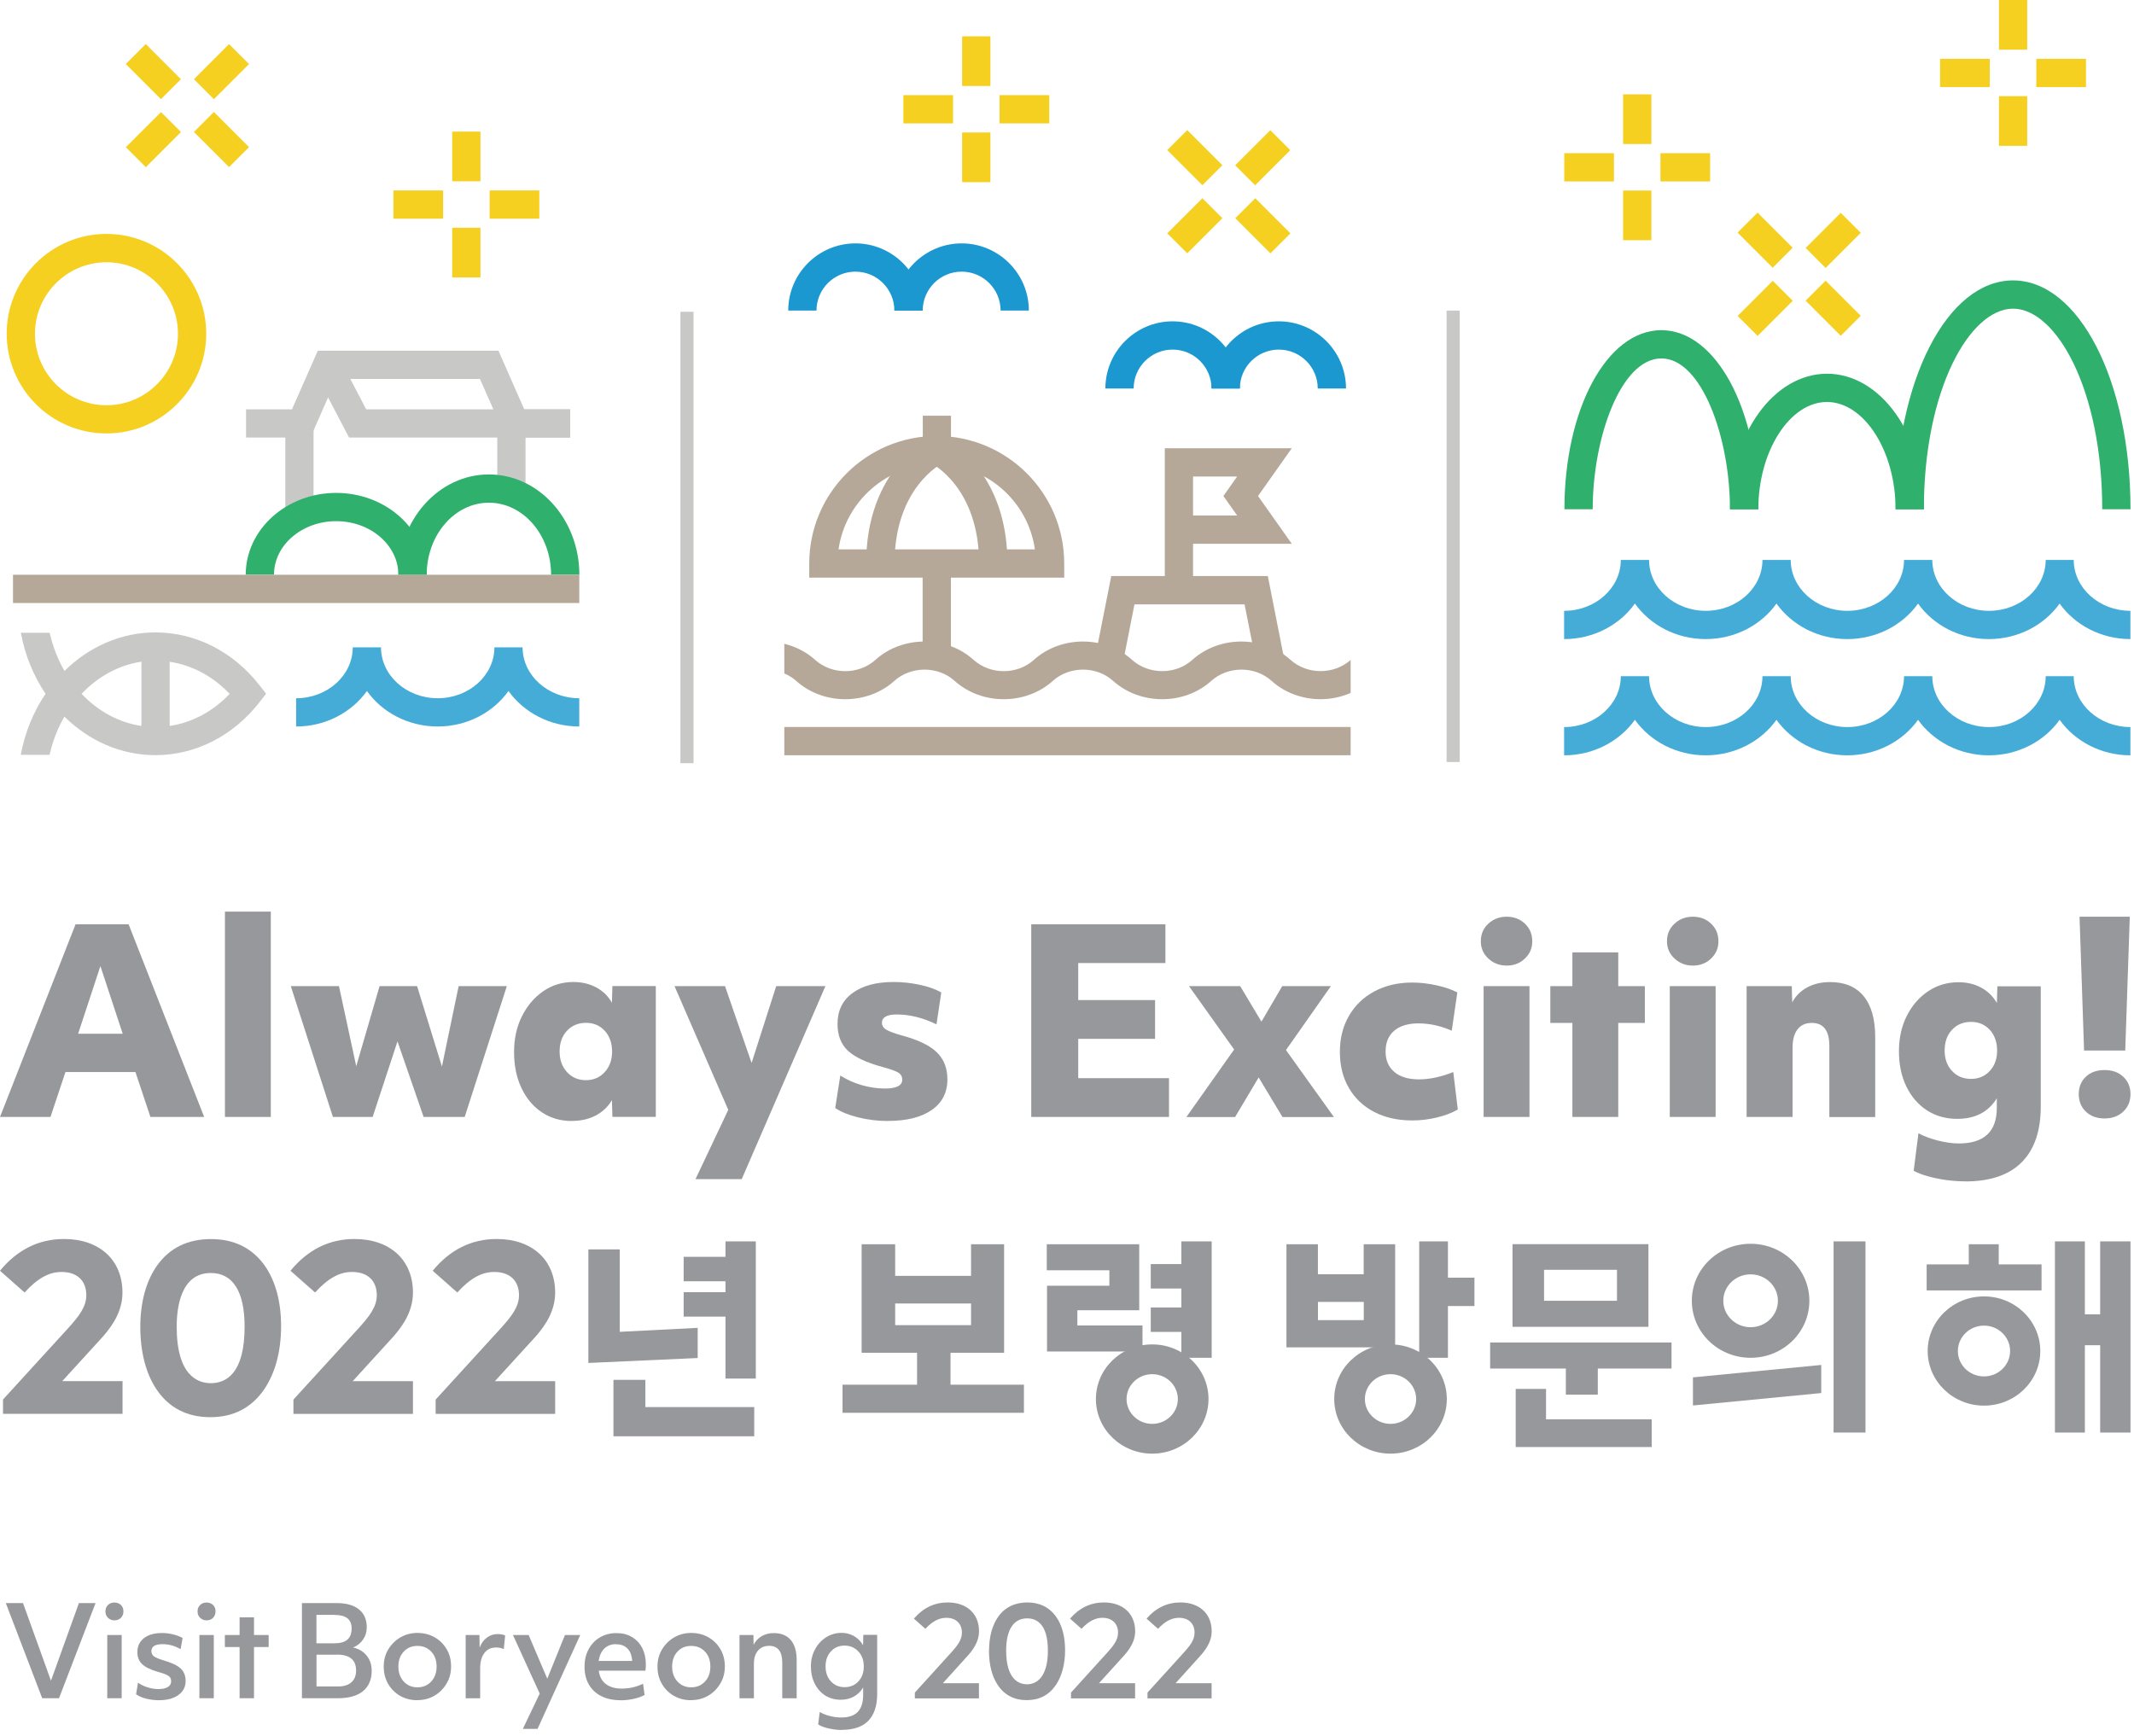 <svg width="268" height="218" viewBox="0 0 268 218" fill="none" xmlns="http://www.w3.org/2000/svg">
<g clip-path="url(#clip0_33_2278)">
<path d="M183.32 39.01H181.67V95.71H183.32V39.01Z" fill="#C8C9C7"/>
<path d="M87.1 39.16H85.45V95.86H87.1V39.16Z" fill="#C8C9C7"/>
<path d="M220.81 63.96H217.26C217.26 55 213.72 45.02 208.64 45.02C203.56 45.02 200.02 55 200.02 63.96H196.47C196.47 51.35 201.82 41.47 208.64 41.47C215.46 41.47 220.82 51.35 220.82 63.96H220.81Z" fill="#2FB06C"/>
<path d="M267.56 63.96H264.01C264.01 48.89 258.22 38.77 252.81 38.77C247.4 38.77 241.61 48.89 241.61 63.96H238.06C238.06 47.84 244.54 35.22 252.81 35.22C261.08 35.22 267.56 47.85 267.56 63.96Z" fill="#2FB06C"/>
<path d="M241.61 63.96H238.06C238.06 56.66 234.11 50.49 229.44 50.49C224.77 50.49 220.82 56.66 220.82 63.96H217.27C217.27 54.57 222.73 46.94 229.45 46.94C236.17 46.94 241.62 54.58 241.62 63.96H241.61Z" fill="#2FB06C"/>
<path d="M260.46 70.33H256.91C256.91 73.85 253.72 76.72 249.79 76.72C245.86 76.72 242.67 73.85 242.67 70.33H239.12C239.12 73.85 235.93 76.72 232 76.72C228.07 76.72 224.89 73.85 224.89 70.33H221.34C221.34 73.85 218.15 76.72 214.22 76.72C210.29 76.72 207.1 73.85 207.1 70.33H203.55C203.55 73.85 200.36 76.72 196.43 76.72V80.27C200.14 80.27 203.41 78.49 205.32 75.81C207.23 78.49 210.5 80.27 214.21 80.27C217.92 80.27 221.19 78.49 223.1 75.81C225.01 78.49 228.28 80.27 231.99 80.27C235.7 80.27 238.97 78.49 240.88 75.81C242.79 78.49 246.06 80.27 249.77 80.27C253.48 80.27 256.75 78.49 258.66 75.81C260.57 78.49 263.84 80.27 267.55 80.27V76.72C263.63 76.72 260.43 73.85 260.43 70.33H260.46Z" fill="#45ACD8"/>
<path d="M260.46 84.93H256.91C256.91 88.45 253.72 91.32 249.79 91.32C245.86 91.32 242.67 88.45 242.67 84.93H239.12C239.12 88.45 235.93 91.32 232 91.32C228.07 91.32 224.89 88.45 224.89 84.93H221.34C221.34 88.45 218.15 91.32 214.22 91.32C210.29 91.32 207.1 88.45 207.1 84.93H203.55C203.55 88.45 200.36 91.32 196.43 91.32V94.87C200.14 94.87 203.41 93.09 205.32 90.41C207.23 93.09 210.5 94.87 214.21 94.87C217.92 94.87 221.19 93.09 223.1 90.41C225.01 93.09 228.28 94.87 231.99 94.87C235.7 94.87 238.97 93.09 240.88 90.41C242.79 93.09 246.06 94.87 249.77 94.87C253.48 94.87 256.75 93.09 258.66 90.41C260.57 93.09 263.84 94.87 267.55 94.87V91.32C263.63 91.32 260.43 88.45 260.43 84.93H260.46Z" fill="#45ACD8"/>
<path d="M202.689 19.24H196.449V22.79H202.689V19.24Z" fill="#F5D020"/>
<path d="M214.769 19.24H208.529V22.79H214.769V19.24Z" fill="#F5D020"/>
<path d="M207.389 11.85H203.839V18.09H207.389V11.85Z" fill="#F5D020"/>
<path d="M207.389 23.93H203.839V30.17H207.389V23.93Z" fill="#F5D020"/>
<path d="M249.889 7.39H243.649V10.94H249.889V7.39Z" fill="#F5D020"/>
<path d="M261.969 7.39H255.729V10.94H261.969V7.39Z" fill="#F5D020"/>
<path d="M254.589 0H251.039V6.24H254.589V0Z" fill="#F5D020"/>
<path d="M254.589 12.08H251.039V18.32H254.589V12.08Z" fill="#F5D020"/>
<path d="M220.724 26.704L218.214 29.214L222.626 33.627L225.136 31.116L220.724 26.704Z" fill="#F5D020"/>
<path d="M229.272 35.254L226.762 37.764L231.174 42.176L233.684 39.666L229.272 35.254Z" fill="#F5D020"/>
<path d="M231.175 26.732L226.763 31.145L229.273 33.655L233.685 29.242L231.175 26.732Z" fill="#F5D020"/>
<path d="M222.635 35.27L218.223 39.682L220.733 42.192L225.145 37.78L222.635 35.27Z" fill="#F5D020"/>
<path d="M149.83 74.13H146.28V56.3H162.23L157.99 62.3L162.23 68.3H149.83V74.13ZM149.83 64.75H155.37L153.64 62.3L155.37 59.85H149.83V64.75Z" fill="#B5A899"/>
<path d="M157.74 83.17L156.3 75.91H142.47L141.06 83.08L137.57 82.39L139.56 72.35H159.22L161.22 82.48L157.74 83.17Z" fill="#B5A899"/>
<path d="M119.42 71.31H115.87V83.23H119.42V71.31Z" fill="#B5A899"/>
<path d="M133.65 72.55H101.63V70.77C101.63 61.94 108.81 54.76 117.64 54.76C126.47 54.76 133.65 61.94 133.65 70.77V72.55ZM105.31 69H129.97C129.11 62.97 123.91 58.32 117.64 58.32C111.37 58.32 106.17 62.97 105.31 69Z" fill="#B5A899"/>
<path d="M112.33 70.78H108.78C108.78 58.96 116.55 55.11 116.88 54.95L118.42 58.15L117.65 56.55L118.43 58.14C118.18 58.26 112.34 61.29 112.34 70.78H112.33Z" fill="#B5A899"/>
<path d="M126.51 70.78H122.96C122.96 61.29 117.12 58.27 116.87 58.14L115.89 57.65V52.21H119.43V55.54C121.61 57.01 126.52 61.38 126.52 70.77L126.51 70.78Z" fill="#B5A899"/>
<path d="M159.532 16.35L155.12 20.762L157.63 23.272L162.043 18.86L159.532 16.35Z" fill="#F5D020"/>
<path d="M151.002 24.898L146.59 29.31L149.1 31.82L153.512 27.408L151.002 24.898Z" fill="#F5D020"/>
<path d="M149.101 16.342L146.591 18.852L151.003 23.264L153.513 20.754L149.101 16.342Z" fill="#F5D020"/>
<path d="M157.646 24.899L155.136 27.409L159.548 31.822L162.058 29.311L157.646 24.899Z" fill="#F5D020"/>
<path d="M124.38 16.64H120.83V22.88H124.38V16.64Z" fill="#F5D020"/>
<path d="M124.38 4.56H120.83V10.8H124.38V4.56Z" fill="#F5D020"/>
<path d="M131.77 11.95H125.53V15.5H131.77V11.95Z" fill="#F5D020"/>
<path d="M119.69 11.95H113.45V15.5H119.69V11.95Z" fill="#F5D020"/>
<path d="M169.04 48.8H165.49C165.49 46.1 163.3 43.91 160.6 43.91C157.9 43.91 155.71 46.1 155.71 48.8H152.16C152.16 44.15 155.95 40.36 160.6 40.36C165.25 40.36 169.04 44.15 169.04 48.8Z" fill="#1A98CF"/>
<path d="M155.7 48.8H152.15C152.15 46.1 149.96 43.91 147.26 43.91C144.56 43.91 142.37 46.1 142.37 48.8H138.82C138.82 44.15 142.61 40.36 147.26 40.36C151.91 40.36 155.7 44.15 155.7 48.8Z" fill="#1A98CF"/>
<path d="M129.21 39.01H125.66C125.66 36.31 123.47 34.12 120.77 34.12C118.07 34.12 115.88 36.31 115.88 39.01H112.33C112.33 34.36 116.12 30.57 120.77 30.57C125.42 30.57 129.21 34.36 129.21 39.01Z" fill="#1A98CF"/>
<path d="M115.87 39.01H112.32C112.32 36.31 110.13 34.12 107.43 34.12C104.73 34.12 102.54 36.31 102.54 39.01H98.99C98.99 34.36 102.78 30.57 107.43 30.57C112.08 30.57 115.87 34.36 115.87 39.01Z" fill="#1A98CF"/>
<path d="M169.62 82.89C167.53 84.76 164.15 84.76 162.07 82.88C158.67 79.81 153.14 79.81 149.74 82.88C147.65 84.77 144.26 84.76 142.17 82.88C138.77 79.81 133.24 79.81 129.84 82.88C127.75 84.77 124.36 84.77 122.27 82.88C118.87 79.81 113.34 79.81 109.94 82.88C107.85 84.77 104.46 84.77 102.37 82.88C101.26 81.88 99.92 81.21 98.5 80.86V84.59C99.04 84.82 99.55 85.12 99.99 85.52C103.39 88.59 108.92 88.59 112.32 85.52C114.41 83.64 117.8 83.63 119.89 85.52C123.29 88.59 128.82 88.59 132.22 85.52C134.31 83.64 137.7 83.63 139.79 85.52C143.19 88.59 148.72 88.59 152.12 85.52C154.21 83.64 157.6 83.63 159.69 85.52C161.39 87.05 163.62 87.82 165.85 87.82C167.14 87.82 168.43 87.55 169.62 87.04V82.89Z" fill="#B5A899"/>
<path d="M169.62 91.31H98.5V94.86H169.62V91.31Z" fill="#B5A899"/>
<path d="M65.999 53.19H62.449V61.8H65.999V53.19Z" fill="#C8C9C7"/>
<path d="M71.599 54.96H63.519L60.279 47.6H42.219L38.989 54.96H30.899V51.41H36.669L39.909 44.05H62.599L65.839 51.41H71.599V54.96Z" fill="#C8C9C7"/>
<path d="M39.379 53.19H35.829V64.89H39.379V53.19Z" fill="#C8C9C7"/>
<path d="M71.599 54.96H43.839L39.489 46.65L42.639 45.01L45.989 51.41H71.599V54.96Z" fill="#C8C9C7"/>
<path d="M55.65 23.92H49.41V27.47H55.65V23.92Z" fill="#F5D020"/>
<path d="M67.73 23.92H61.49V27.47H67.73V23.92Z" fill="#F5D020"/>
<path d="M60.34 16.53H56.79V22.77H60.34V16.53Z" fill="#F5D020"/>
<path d="M60.34 28.61H56.79V34.85H60.34V28.61Z" fill="#F5D020"/>
<path d="M20.217 14.077L15.804 18.488L18.314 20.999L22.727 16.587L20.217 14.077Z" fill="#F5D020"/>
<path d="M28.766 5.534L24.354 9.947L26.864 12.457L31.276 8.045L28.766 5.534Z" fill="#F5D020"/>
<path d="M18.308 5.533L15.798 8.043L20.21 12.456L22.72 9.946L18.308 5.533Z" fill="#F5D020"/>
<path d="M26.863 14.066L24.352 16.576L28.765 20.988L31.275 18.478L26.863 14.066Z" fill="#F5D020"/>
<path d="M13.37 54.44C6.46 54.44 0.84 48.82 0.84 41.91C0.84 35 6.46 29.38 13.37 29.38C20.28 29.38 25.9 35 25.9 41.91C25.9 48.82 20.28 54.44 13.37 54.44ZM13.37 32.94C8.42 32.94 4.39 36.97 4.39 41.92C4.39 46.87 8.42 50.9 13.37 50.9C18.32 50.9 22.35 46.87 22.35 41.92C22.35 36.97 18.32 32.94 13.37 32.94Z" fill="#F5D020"/>
<path d="M53.579 72.19H50.029C50.029 68.48 46.529 65.46 42.219 65.46C37.909 65.46 34.409 68.48 34.409 72.19H30.859C30.859 66.52 35.959 61.91 42.219 61.91C48.479 61.91 53.579 66.52 53.579 72.19Z" fill="#2FB06C"/>
<path d="M72.759 72.19H69.209C69.209 67.2 65.709 63.14 61.399 63.14C57.089 63.14 53.589 67.2 53.589 72.19H50.039C50.039 65.24 55.139 59.59 61.399 59.59C67.659 59.59 72.759 65.24 72.759 72.19Z" fill="#2FB06C"/>
<path d="M32.579 86.06C29.299 81.85 24.539 79.43 19.539 79.43C15.159 79.43 11.149 81.26 8.099 84.27C7.259 82.82 6.629 81.21 6.239 79.48H2.619C3.139 82.31 4.219 84.91 5.719 87.14C4.219 89.37 3.129 91.98 2.609 94.81H6.229C6.609 93.08 7.249 91.46 8.089 90.01C11.139 93.02 15.139 94.85 19.529 94.85C24.539 94.85 29.289 92.43 32.569 88.22L33.419 87.13L32.569 86.04L32.579 86.06ZM10.239 87.15C12.279 85 14.879 83.54 17.759 83.11V91.18C14.879 90.75 12.269 89.29 10.239 87.14V87.15ZM21.309 91.18V83.12C24.119 83.54 26.749 84.95 28.839 87.15C26.749 89.36 24.119 90.76 21.309 91.18Z" fill="#C8C9C7"/>
<path d="M72.75 72.19H1.63V75.74H72.75V72.19Z" fill="#B5A899"/>
<path d="M65.639 81.31H62.09C62.09 84.83 58.9 87.7 54.969 87.7C51.039 87.7 47.849 84.83 47.849 81.31H44.3C44.3 84.83 41.109 87.7 37.19 87.7V91.25C40.9 91.25 44.169 89.47 46.08 86.79C47.989 89.47 51.26 91.25 54.969 91.25C58.679 91.25 61.95 89.47 63.859 86.79C65.769 89.47 69.04 91.25 72.749 91.25V87.7C68.829 87.7 65.629 84.83 65.629 81.31H65.639Z" fill="#45ACD8"/>
<path d="M0 140.29L9.49 116.09H16.15L25.64 140.29H18.89L17.01 134.65H8.22L6.34 140.29H0ZM9.81 129.84H15.41L12.61 121.34L9.81 129.84Z" fill="#97989B"/>
<path d="M28.25 140.29V114.5H34.01V140.29H28.25Z" fill="#97989B"/>
<path d="M41.809 140.29L36.52 123.86H42.569L44.739 133.92L47.669 123.86H52.38L55.499 133.96L57.599 123.86H63.65L58.359 140.29H53.2L49.919 130.8L46.8 140.29H41.8H41.809Z" fill="#97989B"/>
<path d="M71.81 140.8C70.39 140.8 69.13 140.43 68.04 139.7C66.95 138.97 66.09 137.95 65.48 136.64C64.86 135.33 64.56 133.83 64.56 132.13C64.56 130.43 64.89 128.96 65.55 127.64C66.21 126.32 67.1 125.28 68.22 124.5C69.34 123.73 70.61 123.34 72.01 123.34C73.07 123.34 74.03 123.57 74.88 124.02C75.73 124.48 76.39 125.12 76.85 125.95L76.91 123.85H82.36V140.28H76.91L76.85 138.18C76.36 139.01 75.68 139.65 74.81 140.11C73.94 140.57 72.94 140.79 71.82 140.79L71.81 140.8ZM73.59 135.67C74.55 135.67 75.33 135.33 75.95 134.65C76.57 133.97 76.87 133.11 76.87 132.07C76.87 131.03 76.56 130.14 75.95 129.47C75.33 128.8 74.55 128.47 73.59 128.47C72.63 128.47 71.82 128.8 71.2 129.47C70.58 130.14 70.28 131 70.28 132.07C70.28 133.14 70.59 133.97 71.2 134.65C71.82 135.33 72.61 135.67 73.59 135.67Z" fill="#97989B"/>
<path d="M87.35 148.09L91.46 139.4L84.71 123.86H91.05L94.39 133.51L97.48 123.86H103.66L93.15 148.1H87.35V148.09Z" fill="#97989B"/>
<path d="M111.52 140.8C110.25 140.8 109 140.65 107.79 140.35C106.58 140.05 105.61 139.66 104.89 139.17L105.53 135.09C106.36 135.62 107.26 136.02 108.24 136.3C109.22 136.58 110.18 136.72 111.14 136.72C112.58 136.72 113.31 136.35 113.31 135.61C113.31 135.23 113.15 134.94 112.83 134.73C112.51 134.53 111.84 134.29 110.82 134.01C108.78 133.46 107.33 132.77 106.47 131.96C105.61 131.14 105.18 130.02 105.18 128.6C105.18 126.94 105.81 125.65 107.06 124.73C108.31 123.81 110.03 123.34 112.22 123.34C113.32 123.34 114.42 123.46 115.5 123.69C116.58 123.92 117.48 124.24 118.21 124.65L117.61 128.66C115.91 127.83 114.24 127.42 112.61 127.42C111.38 127.42 110.76 127.77 110.76 128.47C110.76 128.81 110.93 129.09 111.27 129.31C111.61 129.53 112.28 129.78 113.28 130.06C115.32 130.61 116.78 131.32 117.66 132.18C118.54 133.04 118.98 134.17 118.98 135.57C118.98 137.23 118.32 138.51 117.01 139.42C115.69 140.33 113.87 140.79 111.53 140.79L111.52 140.8Z" fill="#97989B"/>
<path d="M129.51 140.29V116.09H146.36V120.96H135.41V125.61H145.06V130.48H135.41V135.42H146.81V140.29H129.52H129.51Z" fill="#97989B"/>
<path d="M149 140.29L154.99 131.82L149.32 123.86H155.75L158.42 128.32L161.03 123.86H167.14L161.5 131.89L167.52 140.3H161.06L158.07 135.33L155.11 140.3H149V140.29Z" fill="#97989B"/>
<path d="M177.38 140.73C175.53 140.73 173.93 140.37 172.57 139.66C171.21 138.95 170.15 137.95 169.4 136.65C168.65 135.36 168.27 133.85 168.27 132.13C168.27 130.41 168.65 128.89 169.42 127.58C170.18 126.26 171.25 125.24 172.62 124.51C173.99 123.78 175.57 123.41 177.35 123.41C178.35 123.41 179.37 123.53 180.42 123.76C181.47 123.99 182.34 124.29 183.02 124.65L182.32 129.46C181.6 129.14 180.89 128.91 180.19 128.76C179.49 128.61 178.8 128.54 178.12 128.54C176.82 128.54 175.82 128.85 175.09 129.46C174.37 130.08 174.01 130.95 174.01 132.07C174.01 133.19 174.38 134.03 175.12 134.65C175.86 135.27 176.89 135.57 178.21 135.57C179.53 135.57 181 135.26 182.51 134.65L183.08 139.36C182.34 139.78 181.46 140.12 180.45 140.36C179.44 140.6 178.42 140.73 177.38 140.73Z" fill="#97989B"/>
<path d="M189.22 121.28C188.31 121.28 187.54 120.98 186.91 120.39C186.28 119.8 185.97 119.07 185.97 118.23C185.97 117.34 186.28 116.6 186.91 116.02C187.54 115.44 188.31 115.14 189.22 115.14C190.13 115.14 190.9 115.43 191.51 116.02C192.13 116.6 192.43 117.34 192.43 118.23C192.43 119.12 192.12 119.8 191.51 120.39C190.89 120.99 190.13 121.28 189.22 121.28ZM186.32 140.29V123.86H192.08V140.29H186.32Z" fill="#97989B"/>
<path d="M197.47 140.29V128.48H194.7V123.86H197.47V119.62H203.23V123.86H206.57V128.48H203.23V140.29H197.47Z" fill="#97989B"/>
<path d="M212.6 121.28C211.69 121.28 210.92 120.98 210.29 120.39C209.66 119.8 209.35 119.07 209.35 118.23C209.35 117.34 209.66 116.6 210.29 116.02C210.92 115.44 211.69 115.14 212.6 115.14C213.51 115.14 214.28 115.43 214.89 116.02C215.51 116.6 215.81 117.34 215.81 118.23C215.81 119.12 215.5 119.8 214.89 120.39C214.27 120.99 213.51 121.28 212.6 121.28ZM209.7 140.29V123.86H215.46V140.29H209.7Z" fill="#97989B"/>
<path d="M219.35 140.29V123.86H225.02L225.08 125.9C225.5 125.09 226.13 124.47 226.96 124.02C227.79 123.57 228.74 123.35 229.83 123.35C231.68 123.35 233.08 123.94 234.05 125.12C235.02 126.3 235.5 128.02 235.5 130.3V140.3H229.74V131.38C229.74 129.45 229.01 128.48 227.54 128.48C226.75 128.48 226.16 128.75 225.74 129.29C225.33 129.83 225.12 130.6 225.12 131.6V140.29H219.36H219.35Z" fill="#97989B"/>
<path d="M246.8 148.38C246.01 148.38 245.21 148.32 244.38 148.21C243.55 148.09 242.78 147.93 242.07 147.73C241.36 147.53 240.78 147.3 240.33 147.05L240.93 142.34C241.59 142.7 242.4 143 243.35 143.25C244.31 143.49 245.19 143.62 245.99 143.62C249.17 143.62 250.77 142.13 250.77 139.16V137.95C249.71 139.67 248.05 140.53 245.8 140.53C244.36 140.53 243.08 140.17 241.98 139.45C240.88 138.73 240.02 137.73 239.4 136.44C238.78 135.16 238.48 133.68 238.48 132.03C238.48 130.38 238.81 128.89 239.47 127.59C240.13 126.28 241.02 125.26 242.15 124.5C243.27 123.75 244.55 123.37 245.97 123.37C247.01 123.37 247.95 123.59 248.79 124.04C249.63 124.49 250.29 125.13 250.78 125.98L250.84 123.88H256.29V138.97C256.29 142.05 255.49 144.39 253.89 145.99C252.29 147.59 249.93 148.39 246.8 148.39V148.38ZM247.53 135.51C248.49 135.51 249.27 135.18 249.89 134.51C250.51 133.84 250.81 132.99 250.81 131.95C250.81 130.91 250.5 130.02 249.89 129.35C249.27 128.68 248.49 128.35 247.53 128.35C246.57 128.35 245.76 128.68 245.14 129.35C244.52 130.02 244.22 130.88 244.22 131.95C244.22 133.02 244.53 133.84 245.14 134.51C245.76 135.18 246.55 135.51 247.53 135.51Z" fill="#97989B"/>
<path d="M264.31 140.48C263.33 140.48 262.55 140.19 261.95 139.62C261.36 139.05 261.06 138.31 261.06 137.42C261.06 136.53 261.36 135.8 261.95 135.24C262.54 134.68 263.33 134.4 264.31 134.4C265.29 134.4 266.05 134.68 266.65 135.24C267.25 135.8 267.56 136.53 267.56 137.42C267.56 138.31 267.26 139.04 266.65 139.62C266.04 140.19 265.26 140.48 264.31 140.48ZM261.73 131.95L261.16 115.14H267.47L266.9 131.95H261.74H261.73Z" fill="#97989B"/>
<path d="M37.92 213.3V201.35H42.31C43.5 201.35 44.43 201.62 45.08 202.14C45.73 202.67 46.06 203.42 46.06 204.38C46.06 204.96 45.91 205.47 45.6 205.92C45.3 206.37 44.88 206.71 44.34 206.93C45.06 207.09 45.63 207.43 46.05 207.95C46.47 208.47 46.68 209.11 46.68 209.85C46.68 210.95 46.32 211.8 45.6 212.4C44.88 213 43.8 213.3 42.47 213.3H37.91H37.92ZM42.04 202.83H39.74V206.4H41.99C42.73 206.4 43.28 206.25 43.63 205.94C43.98 205.63 44.16 205.16 44.16 204.52C44.16 203.4 43.45 202.84 42.04 202.84V202.83ZM42.31 207.83H39.75V211.82H42.49C43.2 211.82 43.75 211.64 44.14 211.29C44.53 210.94 44.72 210.45 44.72 209.82C44.72 208.49 43.92 207.82 42.31 207.82V207.83Z" fill="#97989B"/>
<path d="M52.42 213.55C51.61 213.55 50.89 213.37 50.25 213C49.61 212.63 49.11 212.13 48.74 211.49C48.37 210.85 48.19 210.13 48.19 209.32C48.19 208.51 48.38 207.81 48.76 207.17C49.14 206.54 49.65 206.03 50.28 205.66C50.92 205.29 51.63 205.1 52.42 205.1C53.21 205.1 53.95 205.28 54.59 205.65C55.23 206.02 55.73 206.52 56.1 207.15C56.47 207.78 56.65 208.5 56.65 209.31C56.65 210.12 56.46 210.83 56.08 211.46C55.7 212.1 55.2 212.61 54.56 212.98C53.93 213.35 53.21 213.54 52.41 213.54L52.42 213.55ZM52.42 211.93C53.13 211.93 53.71 211.69 54.16 211.2C54.61 210.71 54.83 210.09 54.83 209.32C54.83 208.55 54.61 207.93 54.16 207.45C53.71 206.97 53.14 206.73 52.42 206.73C51.7 206.73 51.14 206.97 50.7 207.45C50.25 207.93 50.03 208.56 50.03 209.32C50.03 210.08 50.25 210.71 50.7 211.2C51.15 211.69 51.72 211.93 52.42 211.93Z" fill="#97989B"/>
<path d="M58.48 213.3V205.36H60.211L60.23 206.95C60.441 206.41 60.74 205.98 61.141 205.69C61.541 205.39 61.99 205.24 62.511 205.24C62.681 205.24 62.85 205.26 63.02 205.29C63.191 205.32 63.331 205.36 63.441 205.42L63.27 207.12C62.971 206.99 62.641 206.93 62.3 206.93C61.67 206.93 61.181 207.16 60.831 207.62C60.48 208.08 60.3 208.73 60.3 209.57V213.31H58.49L58.48 213.3Z" fill="#97989B"/>
<path d="M65.66 217.15L67.78 212.72L64.42 205.36H66.39L68.73 210.85L70.95 205.36H72.87L67.51 217.15H65.67H65.66Z" fill="#97989B"/>
<path d="M77.93 213.55C77 213.55 76.19 213.38 75.52 213.04C74.84 212.7 74.32 212.21 73.96 211.59C73.59 210.96 73.41 210.22 73.41 209.36C73.41 208.5 73.58 207.79 73.92 207.15C74.26 206.52 74.73 206.02 75.34 205.66C75.95 205.3 76.64 205.12 77.41 205.12C78.18 205.12 78.8 205.28 79.36 205.61C79.92 205.94 80.34 206.39 80.65 206.98C80.95 207.57 81.11 208.26 81.11 209.05C81.11 209.3 81.09 209.56 81.06 209.84H75.2C75.29 210.58 75.59 211.14 76.09 211.52C76.59 211.9 77.26 212.09 78.09 212.09C79.02 212.09 79.91 211.89 80.76 211.48L80.95 212.89C80.57 213.1 80.11 213.26 79.57 213.38C79.03 213.5 78.48 213.56 77.93 213.56V213.55ZM77.35 206.51C76.76 206.51 76.28 206.69 75.9 207.06C75.52 207.43 75.28 207.95 75.18 208.62H79.39C79.39 208.5 79.38 208.4 79.36 208.31C79.28 207.73 79.06 207.29 78.72 206.98C78.37 206.67 77.92 206.52 77.35 206.52V206.51Z" fill="#97989B"/>
<path d="M86.8 213.55C85.99 213.55 85.27 213.37 84.63 213C83.99 212.63 83.49 212.13 83.12 211.49C82.75 210.85 82.57 210.13 82.57 209.32C82.57 208.51 82.76 207.81 83.14 207.17C83.52 206.54 84.03 206.03 84.66 205.66C85.3 205.29 86.01 205.1 86.8 205.1C87.59 205.1 88.33 205.28 88.97 205.65C89.61 206.02 90.11 206.52 90.48 207.15C90.85 207.78 91.03 208.5 91.03 209.31C91.03 210.12 90.84 210.83 90.46 211.46C90.08 212.1 89.58 212.61 88.94 212.98C88.31 213.35 87.59 213.54 86.79 213.54L86.8 213.55ZM86.8 211.93C87.51 211.93 88.09 211.69 88.54 211.2C88.99 210.71 89.21 210.09 89.21 209.32C89.21 208.55 88.99 207.93 88.54 207.45C88.09 206.97 87.52 206.73 86.8 206.73C86.08 206.73 85.52 206.97 85.08 207.45C84.63 207.93 84.41 208.56 84.41 209.32C84.41 210.08 84.63 210.71 85.08 211.2C85.53 211.69 86.1 211.93 86.8 211.93Z" fill="#97989B"/>
<path d="M92.87 213.3V205.36H94.62L94.64 206.59C94.87 206.13 95.21 205.77 95.65 205.51C96.09 205.25 96.6 205.12 97.17 205.12C98.1 205.12 98.82 205.41 99.31 205.99C99.8 206.57 100.05 207.41 100.05 208.5V213.31H98.24V208.83C98.24 207.43 97.69 206.72 96.6 206.72C96 206.72 95.53 206.92 95.19 207.32C94.85 207.72 94.68 208.27 94.68 208.99V213.31H92.87V213.3Z" fill="#97989B"/>
<path d="M105.77 217.29C105.19 217.29 104.62 217.22 104.05 217.09C103.48 216.96 103.05 216.79 102.75 216.59L102.95 215.03C103.31 215.24 103.73 215.41 104.21 215.53C104.69 215.66 105.17 215.72 105.64 215.72C106.57 215.72 107.26 215.49 107.72 215.02C108.17 214.55 108.4 213.84 108.4 212.89V211.95C108.11 212.44 107.72 212.82 107.24 213.09C106.76 213.36 106.2 213.49 105.57 213.49C104.85 213.49 104.2 213.31 103.64 212.96C103.08 212.6 102.64 212.11 102.32 211.47C102 210.84 101.84 210.12 101.84 209.31C101.84 208.5 102.01 207.81 102.35 207.17C102.69 206.53 103.15 206.03 103.74 205.65C104.33 205.28 104.98 205.09 105.7 205.09C106.27 205.09 106.78 205.23 107.26 205.5C107.73 205.77 108.11 206.16 108.39 206.65L108.42 205.34H110.16V212.76C110.16 214.25 109.79 215.37 109.05 216.13C108.31 216.89 107.21 217.27 105.76 217.27L105.77 217.29ZM106.07 211.91C106.78 211.91 107.36 211.67 107.81 211.18C108.26 210.69 108.48 210.07 108.48 209.3C108.48 208.79 108.38 208.34 108.17 207.95C107.97 207.56 107.68 207.26 107.32 207.03C106.96 206.8 106.54 206.69 106.07 206.69C105.37 206.69 104.79 206.93 104.35 207.42C103.9 207.91 103.68 208.53 103.68 209.3C103.68 210.07 103.9 210.69 104.35 211.18C104.8 211.67 105.37 211.91 106.07 211.91Z" fill="#97989B"/>
<path d="M5.3 213.3L0.73 201.35H2.89L6.4 211.1L9.91 201.35H12.001L7.41 213.3H5.3Z" fill="#97989B"/>
<path d="M14.37 203.52C14.05 203.52 13.78 203.41 13.56 203.2C13.35 202.99 13.24 202.72 13.24 202.39C13.24 202.06 13.35 201.8 13.56 201.59C13.77 201.38 14.04 201.28 14.37 201.28C14.7 201.28 14.98 201.39 15.19 201.59C15.4 201.8 15.5 202.07 15.5 202.39C15.5 202.71 15.4 202.98 15.19 203.2C14.98 203.41 14.71 203.52 14.37 203.52ZM13.47 213.3V205.36H15.28V213.3H13.47Z" fill="#97989B"/>
<path d="M19.921 213.55C19.391 213.55 18.861 213.48 18.331 213.35C17.811 213.21 17.391 213.03 17.091 212.8L17.331 211.35C17.691 211.6 18.091 211.8 18.561 211.94C19.021 212.08 19.461 212.15 19.881 212.15C20.391 212.15 20.791 212.07 21.071 211.9C21.351 211.73 21.491 211.5 21.491 211.19C21.491 210.99 21.451 210.83 21.361 210.69C21.271 210.56 21.101 210.44 20.861 210.33C20.611 210.22 20.261 210.1 19.801 209.98C18.881 209.71 18.221 209.38 17.831 209C17.441 208.62 17.251 208.13 17.251 207.51C17.251 206.77 17.531 206.18 18.081 205.75C18.641 205.32 19.401 205.11 20.361 205.11C20.821 205.11 21.291 205.17 21.771 205.29C22.251 205.41 22.631 205.56 22.931 205.74L22.681 207.14C21.961 206.72 21.201 206.51 20.421 206.51C19.481 206.51 19.011 206.8 19.011 207.39C19.011 207.66 19.121 207.88 19.331 208.04C19.541 208.2 19.961 208.37 20.561 208.55C21.571 208.84 22.281 209.18 22.691 209.57C23.101 209.96 23.311 210.48 23.311 211.13C23.311 211.87 23.011 212.46 22.401 212.9C21.791 213.34 20.971 213.55 19.951 213.55H19.921Z" fill="#97989B"/>
<path d="M25.941 203.52C25.62 203.52 25.351 203.41 25.131 203.2C24.91 202.99 24.811 202.72 24.811 202.39C24.811 202.06 24.921 201.8 25.131 201.59C25.34 201.38 25.61 201.28 25.941 201.28C26.27 201.28 26.55 201.39 26.761 201.59C26.971 201.8 27.07 202.07 27.07 202.39C27.07 202.71 26.96 202.98 26.761 203.2C26.55 203.41 26.28 203.52 25.941 203.52ZM25.041 213.3V205.36H26.851V213.3H25.041Z" fill="#97989B"/>
<path d="M33.74 205.36H31.9V203.14H30.09V205.36H28.24V206.87H30.09V213.3H31.9V206.87H33.74V205.36Z" fill="#97989B"/>
<path d="M124.2 207.33C124.2 209.07 124.58 210.57 125.31 211.65C126.15 212.91 127.37 213.54 128.95 213.54C130.53 213.54 131.75 212.9 132.61 211.63C133.36 210.51 133.76 209 133.76 207.27C133.76 205.54 133.37 204.11 132.63 203.06C131.78 201.87 130.56 201.27 129.01 201.27C127.46 201.27 126.19 201.88 125.35 203.08C124.6 204.15 124.21 205.62 124.21 207.33H124.2ZM128.99 203.27C130.18 203.27 131.6 203.97 131.6 207.31C131.6 210.65 130.18 211.55 128.99 211.55C128.01 211.55 126.36 211 126.36 207.31C126.36 204.7 127.29 203.27 128.99 203.27Z" fill="#97989B"/>
<path d="M122.941 211.41H118.411L121.381 208.13C121.791 207.7 122.131 207.25 122.401 206.8C122.771 206.16 122.951 205.53 122.951 204.88C122.951 202.69 121.411 201.27 119.021 201.27C117.361 201.27 115.941 201.95 114.771 203.3L116.211 204.58C117.111 203.63 117.931 203.2 118.841 203.2C120.051 203.2 120.801 203.92 120.801 205.07C120.801 205.98 120.221 206.7 119.521 207.49L114.891 212.59V213.32H122.941V211.41Z" fill="#97989B"/>
<path d="M142.551 211.41H138.021L140.991 208.13C141.401 207.7 141.741 207.25 142.011 206.8C142.381 206.16 142.561 205.53 142.561 204.88C142.561 202.69 141.021 201.27 138.631 201.27C136.981 201.27 135.551 201.95 134.381 203.3L135.821 204.58C136.721 203.63 137.541 203.2 138.451 203.2C139.661 203.2 140.411 203.92 140.411 205.07C140.411 205.98 139.831 206.7 139.131 207.49L134.501 212.59V213.32H142.551V211.41Z" fill="#97989B"/>
<path d="M152.17 211.41H147.64L150.6 208.13C151.01 207.7 151.35 207.25 151.62 206.8C151.99 206.16 152.17 205.53 152.17 204.88C152.17 202.69 150.63 201.27 148.24 201.27C146.59 201.27 145.16 201.95 143.99 203.3L145.43 204.58C146.33 203.63 147.15 203.2 148.06 203.2C149.27 203.2 150.02 203.92 150.02 205.07C150.02 205.98 149.44 206.7 148.74 207.49L144.11 212.59V213.32H152.16V211.41H152.17Z" fill="#97989B"/>
<path d="M256.23 169.69C256.23 165.9 253.06 162.83 249.16 162.83C245.26 162.83 242.09 165.9 242.09 169.69C242.09 173.48 245.26 176.55 249.16 176.55C253.06 176.55 256.23 173.48 256.23 169.69ZM249.16 172.88C247.35 172.88 245.88 171.45 245.88 169.69C245.88 167.93 247.35 166.5 249.16 166.5C250.97 166.5 252.44 167.93 252.44 169.69C252.44 171.45 250.97 172.88 249.16 172.88Z" fill="#97989B"/>
<path d="M251.01 158.81H256.39V162.08H241.96V158.81H247.25V156.28H251.01V158.81Z" fill="#97989B"/>
<path d="M267.56 155.92V179.93H263.75V168.96H261.83V179.93H258.07V155.92H261.83V165.08H263.75V155.92H267.56Z" fill="#97989B"/>
<path d="M175.22 169.23H161.56V156.28H165.51V160.05H171.26V156.28H175.21V169.23H175.22ZM171.27 163.52H165.52V165.81H171.27V163.52Z" fill="#97989B"/>
<path d="M185.17 160.48V164.04H181.84V170.54H178.23V155.92H181.84V160.48H185.17Z" fill="#97989B"/>
<path d="M209.92 168.62V171.89H200.66V175.17H196.65V171.89H187.14V168.62H209.92Z" fill="#97989B"/>
<path d="M194.16 178.27H207.43V181.75H190.35V174.45H194.16V178.27Z" fill="#97989B"/>
<path d="M207.02 166.65H189.95V156.27H207.02V166.65ZM203.07 159.49H193.91V163.38H203.07V159.49Z" fill="#97989B"/>
<path d="M234.28 155.92H230.27V179.93H234.28V155.92Z" fill="#97989B"/>
<path d="M228.72 174.97L212.61 176.53V173L228.72 171.44V174.97Z" fill="#97989B"/>
<path d="M227.23 163.38C227.23 159.43 223.93 156.22 219.85 156.22C215.77 156.22 212.47 159.42 212.47 163.38C212.47 167.34 215.77 170.54 219.85 170.54C223.93 170.54 227.23 167.34 227.23 163.38ZM219.85 166.7C217.96 166.7 216.42 165.21 216.42 163.38C216.42 161.55 217.95 160.06 219.85 160.06C221.75 160.06 223.28 161.55 223.28 163.38C223.28 165.21 221.75 166.7 219.85 166.7Z" fill="#97989B"/>
<path d="M128.59 173.92V177.45H105.81V173.92H115.17V169.91H108.21V156.28H112.42V160.25H121.95V156.28H126.1V169.91H119.37V173.92H128.58H128.59ZM112.42 166.44H121.95V163.72H112.42V166.44Z" fill="#97989B"/>
<path d="M148.36 167.29H144.52V164.22H148.36V161.84H144.52V158.77H148.36V155.92H152.17V170.54H148.36V167.29Z" fill="#97989B"/>
<path d="M151.77 175.72C151.77 171.93 148.6 168.86 144.7 168.86C140.8 168.86 137.63 171.93 137.63 175.72C137.63 179.51 140.8 182.58 144.7 182.58C148.6 182.58 151.77 179.51 151.77 175.72ZM144.7 178.84C142.92 178.84 141.48 177.44 141.48 175.72C141.48 174 142.92 172.6 144.7 172.6C146.48 172.6 147.92 174 147.92 175.72C147.92 177.44 146.48 178.84 144.7 178.84Z" fill="#97989B"/>
<path d="M181.7 175.72C181.7 171.93 178.53 168.86 174.63 168.86C170.73 168.86 167.56 171.93 167.56 175.72C167.56 179.51 170.73 182.58 174.63 182.58C178.53 182.58 181.7 179.51 181.7 175.72ZM174.63 178.84C172.85 178.84 171.41 177.44 171.41 175.72C171.41 174 172.85 172.6 174.63 172.6C176.41 172.6 177.85 174 177.85 175.72C177.85 177.44 176.41 178.84 174.63 178.84Z" fill="#97989B"/>
<path d="M143.48 169.75H131.49V161.49H139.32V159.55H131.46V156.28H143.07V164.57H135.3V166.48H143.48V169.75Z" fill="#97989B"/>
<path d="M26.5 155.63C23.55 155.63 21.27 156.76 19.71 158.98C18.34 160.92 17.62 163.58 17.62 166.68C17.62 169.78 18.32 172.52 19.65 174.5C21.21 176.82 23.48 178 26.41 178C29.34 178 31.61 176.81 33.2 174.47C34.57 172.44 35.3 169.71 35.3 166.58C35.3 163.45 34.59 160.87 33.23 158.94C31.65 156.74 29.39 155.63 26.5 155.63ZM26.47 173.73C24.87 173.73 22.19 172.81 22.19 166.64C22.19 164.12 22.75 159.89 26.47 159.89C29.25 159.89 30.72 162.22 30.72 166.64C30.72 172.5 28.41 173.73 26.47 173.73Z" fill="#97989B"/>
<path d="M77.83 156.93V167.28L87.62 166.78V170.57L73.89 171.19V156.93H77.83Z" fill="#97989B"/>
<path d="M81.05 176.73H94.72V180.4H77.04V173.31H81.05V176.73Z" fill="#97989B"/>
<path d="M91.109 165.37H85.859V162.3H91.109V160.93H85.859V157.86H91.109V155.92H94.919V173.15H91.109V165.37Z" fill="#97989B"/>
<path d="M12.5 168.34C13.24 167.56 13.87 166.75 14.36 165.93C15.05 164.73 15.38 163.56 15.38 162.35C15.38 158.26 12.5 155.62 8.04 155.62C4.88 155.62 2.17 156.96 0 159.61L3.09 162.34C4.71 160.56 6.15 159.76 7.73 159.76C9.68 159.76 10.84 160.85 10.84 162.69C10.84 164.16 9.86 165.37 8.67 166.7L0.38 175.78V177.58H15.39V173.47H7.82L12.51 168.33L12.5 168.34Z" fill="#97989B"/>
<path d="M48.98 168.34C49.721 167.56 50.35 166.75 50.84 165.93C51.531 164.73 51.861 163.56 51.861 162.35C51.861 158.26 48.98 155.62 44.52 155.62C41.361 155.62 38.651 156.96 36.48 159.61L39.571 162.34C41.191 160.56 42.63 159.76 44.211 159.76C46.16 159.76 47.321 160.85 47.321 162.69C47.321 164.16 46.34 165.37 45.151 166.7L36.85 175.79V177.59H51.861V173.48H44.291L48.98 168.34Z" fill="#97989B"/>
<path d="M66.84 168.34C67.58 167.56 68.21 166.75 68.7 165.93C69.39 164.73 69.72 163.56 69.72 162.35C69.72 158.26 66.84 155.62 62.38 155.62C59.22 155.62 56.51 156.96 54.34 159.61L57.43 162.34C59.05 160.56 60.49 159.76 62.07 159.76C64.02 159.76 65.18 160.85 65.18 162.69C65.18 164.16 64.2 165.37 63.01 166.7L54.71 175.79V177.59H69.72V173.48H62.15L66.84 168.34Z" fill="#97989B"/>
</g>
<defs>
<clipPath id="clip0_33_2278">
<rect width="267.57" height="217.29" fill="white"/>
</clipPath>
</defs>
</svg>

